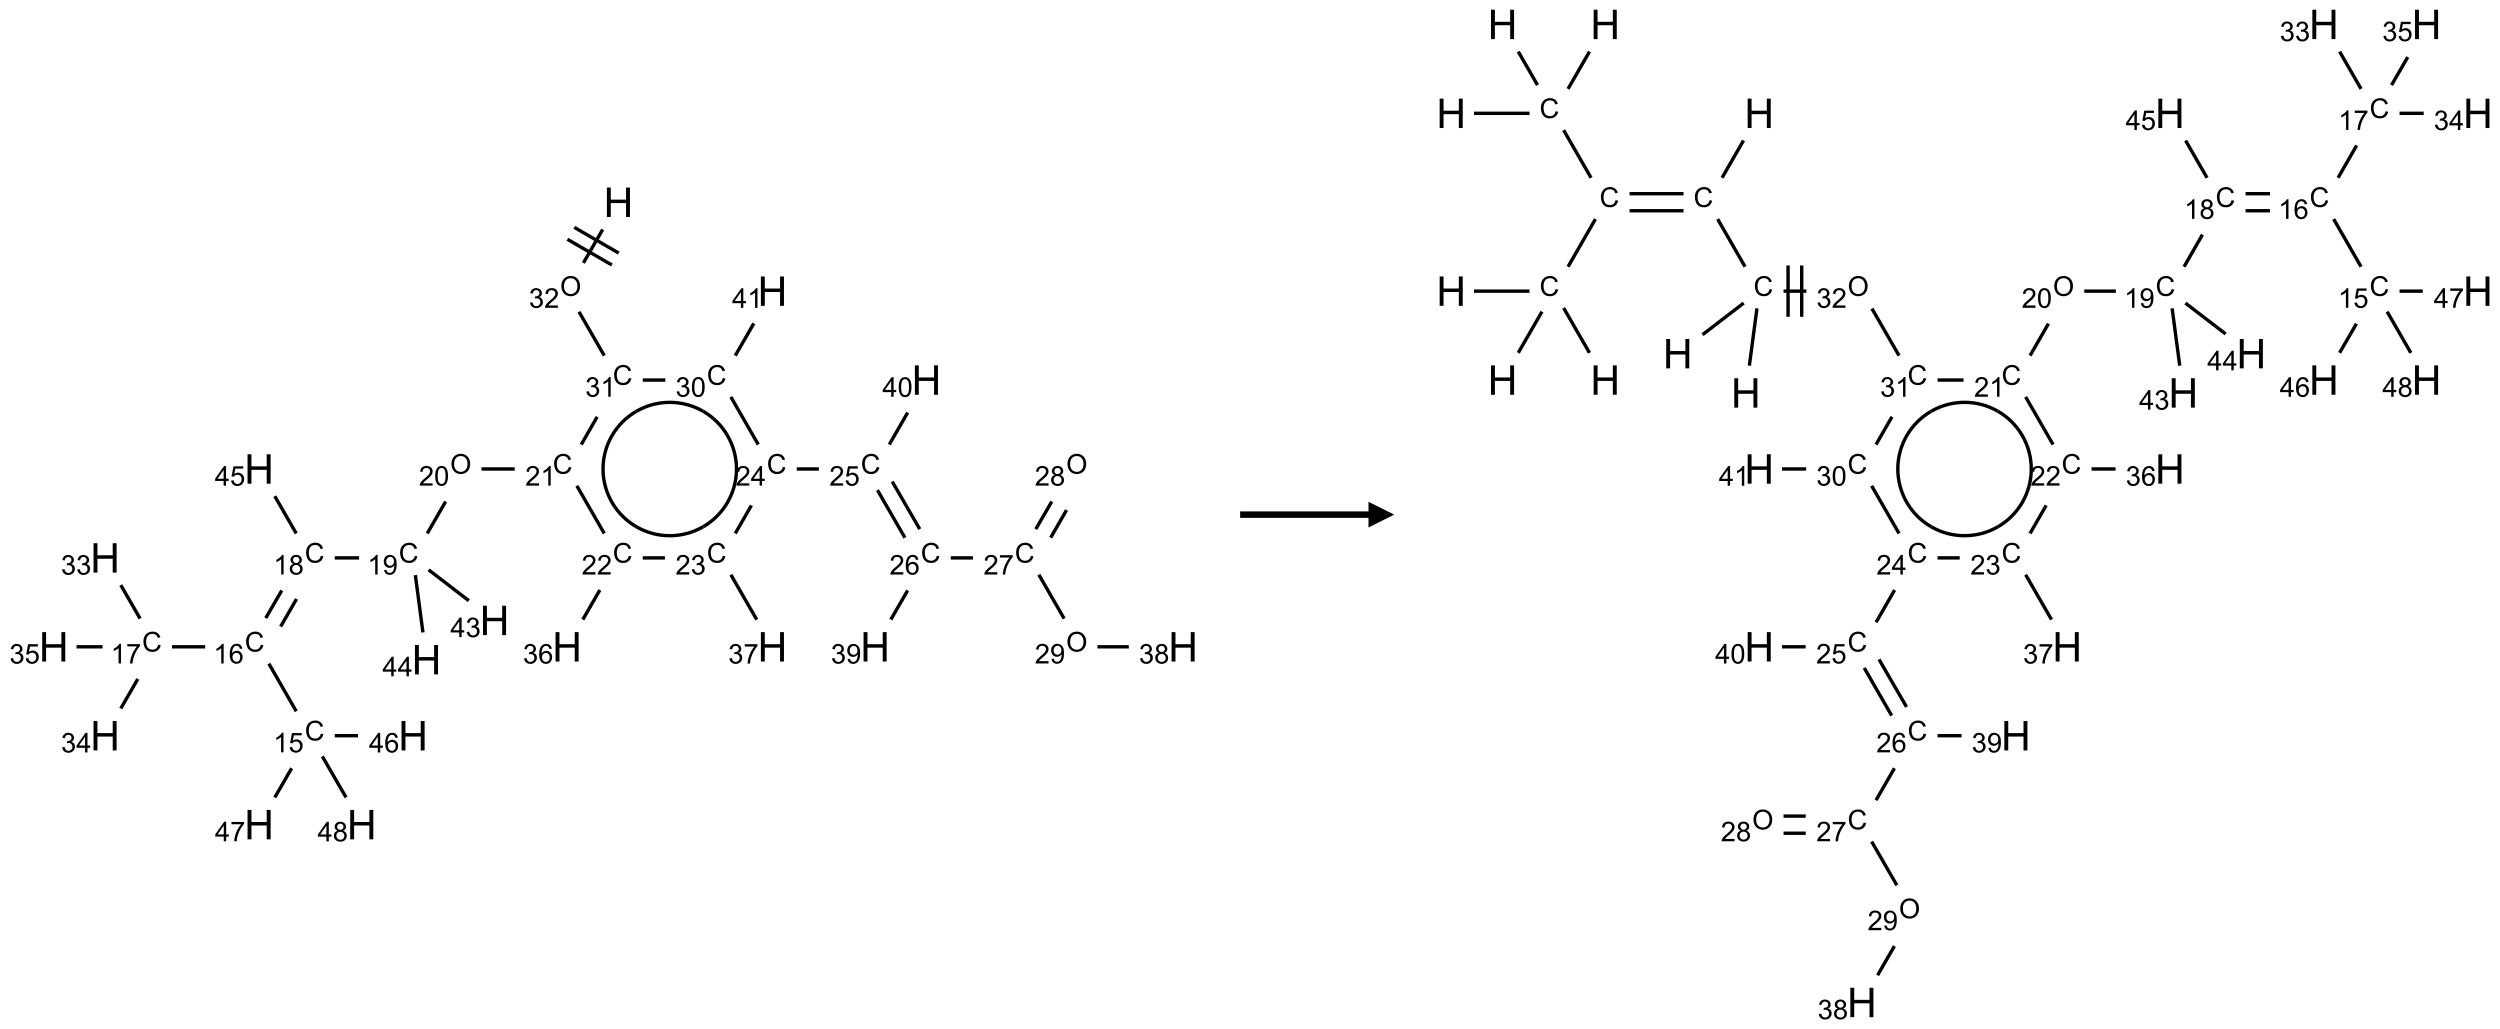<?xml version="1.0" encoding="UTF-8"?>
<svg xmlns="http://www.w3.org/2000/svg" xmlns:xlink="http://www.w3.org/1999/xlink" width="974" height="401" viewBox="0 0 974 401">
<defs>
<g>
<g id="glyph-0-0">
<path d="M 2 0 L 2 -10 L 10 -10 L 10 0 Z M 2.25 -0.25 L 9.75 -0.25 L 9.75 -9.75 L 2.25 -9.75 Z M 2.25 -0.25 "/>
</g>
<g id="glyph-0-1">
<path d="M 1.281 0 L 1.281 -11.453 L 2.797 -11.453 L 2.797 -6.75 L 8.75 -6.75 L 8.75 -11.453 L 10.266 -11.453 L 10.266 0 L 8.75 0 L 8.75 -5.398 L 2.797 -5.398 L 2.797 0 Z M 1.281 0 "/>
</g>
<g id="glyph-1-0">
<path d="M 1.332 0 L 1.332 -6.668 L 6.668 -6.668 L 6.668 0 Z M 1.5 -0.168 L 6.5 -0.168 L 6.5 -6.5 L 1.5 -6.5 Z M 1.5 -0.168 "/>
</g>
<g id="glyph-1-1">
<path d="M 0.516 -3.719 C 0.516 -4.984 0.855 -5.977 1.535 -6.695 C 2.215 -7.414 3.094 -7.77 4.172 -7.77 C 4.875 -7.77 5.512 -7.602 6.078 -7.266 C 6.645 -6.93 7.074 -6.461 7.371 -5.855 C 7.668 -5.254 7.816 -4.57 7.816 -3.809 C 7.816 -3.035 7.66 -2.34 7.348 -1.73 C 7.035 -1.117 6.594 -0.656 6.02 -0.34 C 5.449 -0.027 4.828 0.129 4.168 0.129 C 3.449 0.129 2.805 -0.043 2.238 -0.391 C 1.672 -0.738 1.246 -1.211 0.953 -1.812 C 0.66 -2.414 0.516 -3.047 0.516 -3.719 Z M 1.559 -3.703 C 1.559 -2.781 1.805 -2.059 2.301 -1.527 C 2.793 -1 3.414 -0.734 4.16 -0.734 C 4.922 -0.734 5.547 -1 6.039 -1.535 C 6.531 -2.07 6.777 -2.828 6.777 -3.812 C 6.777 -4.434 6.672 -4.977 6.461 -5.441 C 6.25 -5.902 5.945 -6.262 5.539 -6.52 C 5.133 -6.773 4.68 -6.902 4.176 -6.902 C 3.461 -6.902 2.848 -6.656 2.332 -6.164 C 1.816 -5.672 1.559 -4.852 1.559 -3.703 Z M 1.559 -3.703 "/>
</g>
<g id="glyph-1-2">
<path d="M 0.449 -2.016 L 1.387 -2.141 C 1.492 -1.609 1.676 -1.227 1.934 -0.992 C 2.191 -0.758 2.508 -0.641 2.879 -0.641 C 3.32 -0.641 3.695 -0.793 3.996 -1.098 C 4.301 -1.402 4.453 -1.781 4.453 -2.234 C 4.453 -2.664 4.312 -3.02 4.031 -3.301 C 3.75 -3.578 3.391 -3.719 2.957 -3.719 C 2.781 -3.719 2.562 -3.684 2.297 -3.613 L 2.402 -4.438 C 2.465 -4.43 2.516 -4.426 2.551 -4.426 C 2.949 -4.426 3.312 -4.531 3.629 -4.738 C 3.949 -4.949 4.109 -5.27 4.109 -5.703 C 4.109 -6.047 3.992 -6.332 3.762 -6.559 C 3.527 -6.785 3.227 -6.895 2.859 -6.895 C 2.496 -6.895 2.191 -6.781 1.949 -6.551 C 1.707 -6.324 1.547 -5.98 1.48 -5.52 L 0.543 -5.688 C 0.656 -6.316 0.918 -6.805 1.324 -7.148 C 1.73 -7.492 2.234 -7.668 2.84 -7.668 C 3.254 -7.668 3.641 -7.578 3.988 -7.398 C 4.34 -7.219 4.609 -6.977 4.793 -6.668 C 4.98 -6.359 5.074 -6.031 5.074 -5.684 C 5.074 -5.352 4.984 -5.051 4.809 -4.781 C 4.629 -4.512 4.367 -4.297 4.02 -4.137 C 4.473 -4.031 4.824 -3.816 5.074 -3.488 C 5.324 -3.16 5.449 -2.75 5.449 -2.254 C 5.449 -1.59 5.203 -1.023 4.719 -0.559 C 4.234 -0.098 3.617 0.137 2.875 0.137 C 2.203 0.137 1.648 -0.062 1.207 -0.465 C 0.762 -0.863 0.512 -1.379 0.449 -2.016 Z M 0.449 -2.016 "/>
</g>
<g id="glyph-1-3">
<path d="M 5.371 -0.902 L 5.371 0 L 0.324 0 C 0.316 -0.227 0.352 -0.441 0.434 -0.652 C 0.562 -0.996 0.766 -1.332 1.051 -1.668 C 1.332 -2 1.742 -2.387 2.277 -2.824 C 3.105 -3.504 3.668 -4.043 3.957 -4.441 C 4.25 -4.84 4.395 -5.215 4.395 -5.566 C 4.395 -5.938 4.262 -6.254 3.996 -6.508 C 3.73 -6.762 3.387 -6.891 2.957 -6.891 C 2.508 -6.891 2.145 -6.754 1.875 -6.484 C 1.605 -6.215 1.469 -5.84 1.465 -5.359 L 0.5 -5.457 C 0.566 -6.176 0.812 -6.727 1.246 -7.102 C 1.676 -7.477 2.254 -7.668 2.98 -7.668 C 3.711 -7.668 4.293 -7.465 4.719 -7.059 C 5.145 -6.652 5.359 -6.148 5.359 -5.547 C 5.359 -5.242 5.297 -4.941 5.172 -4.645 C 5.047 -4.352 4.84 -4.039 4.551 -3.715 C 4.262 -3.387 3.777 -2.938 3.105 -2.371 C 2.543 -1.898 2.18 -1.578 2.02 -1.41 C 1.859 -1.242 1.73 -1.07 1.625 -0.902 Z M 5.371 -0.902 "/>
</g>
<g id="glyph-1-4">
<path d="M 6.27 -2.676 L 7.281 -2.422 C 7.07 -1.594 6.688 -0.961 6.137 -0.523 C 5.586 -0.086 4.914 0.129 4.121 0.129 C 3.297 0.129 2.629 -0.039 2.113 -0.371 C 1.598 -0.707 1.203 -1.191 0.934 -1.828 C 0.664 -2.465 0.531 -3.145 0.531 -3.875 C 0.531 -4.672 0.684 -5.363 0.988 -5.957 C 1.293 -6.547 1.723 -6.996 2.285 -7.305 C 2.844 -7.613 3.461 -7.766 4.137 -7.766 C 4.898 -7.766 5.543 -7.57 6.062 -7.184 C 6.582 -6.793 6.945 -6.246 7.152 -5.543 L 6.156 -5.309 C 5.98 -5.863 5.723 -6.266 5.387 -6.52 C 5.051 -6.773 4.625 -6.902 4.113 -6.902 C 3.527 -6.902 3.039 -6.762 2.645 -6.48 C 2.25 -6.199 1.973 -5.82 1.812 -5.348 C 1.652 -4.871 1.574 -4.383 1.574 -3.879 C 1.574 -3.23 1.668 -2.664 1.855 -2.18 C 2.047 -1.695 2.34 -1.332 2.738 -1.094 C 3.137 -0.855 3.57 -0.734 4.035 -0.734 C 4.602 -0.734 5.082 -0.898 5.473 -1.223 C 5.867 -1.551 6.133 -2.035 6.27 -2.676 Z M 6.27 -2.676 "/>
</g>
<g id="glyph-1-5">
<path d="M 3.973 0 L 3.035 0 L 3.035 -5.973 C 2.809 -5.758 2.516 -5.543 2.148 -5.328 C 1.781 -5.113 1.453 -4.953 1.16 -4.844 L 1.16 -5.75 C 1.684 -5.996 2.145 -6.297 2.535 -6.645 C 2.93 -6.996 3.207 -7.336 3.371 -7.668 L 3.973 -7.668 Z M 3.973 0 "/>
</g>
<g id="glyph-1-6">
<path d="M 0.441 -3.766 C 0.441 -4.668 0.535 -5.395 0.723 -5.945 C 0.906 -6.496 1.184 -6.922 1.551 -7.219 C 1.918 -7.516 2.375 -7.668 2.934 -7.668 C 3.344 -7.668 3.703 -7.586 4.012 -7.418 C 4.32 -7.254 4.574 -7.016 4.777 -6.707 C 4.977 -6.395 5.137 -6.016 5.25 -5.57 C 5.363 -5.125 5.422 -4.523 5.422 -3.766 C 5.422 -2.871 5.328 -2.148 5.145 -1.598 C 4.961 -1.047 4.688 -0.621 4.32 -0.32 C 3.953 -0.02 3.492 0.129 2.934 0.129 C 2.195 0.129 1.617 -0.133 1.199 -0.66 C 0.695 -1.297 0.441 -2.332 0.441 -3.766 Z M 1.406 -3.766 C 1.406 -2.512 1.555 -1.68 1.848 -1.262 C 2.141 -0.848 2.5 -0.641 2.934 -0.641 C 3.363 -0.641 3.727 -0.848 4.02 -1.266 C 4.312 -1.684 4.457 -2.516 4.457 -3.766 C 4.457 -5.023 4.312 -5.859 4.02 -6.27 C 3.727 -6.684 3.359 -6.891 2.922 -6.891 C 2.492 -6.891 2.148 -6.707 1.891 -6.344 C 1.566 -5.879 1.406 -5.02 1.406 -3.766 Z M 1.406 -3.766 "/>
</g>
<g id="glyph-1-7">
<path d="M 0.582 -1.766 L 1.484 -1.848 C 1.562 -1.426 1.707 -1.117 1.922 -0.926 C 2.137 -0.734 2.414 -0.641 2.75 -0.641 C 3.039 -0.641 3.289 -0.707 3.508 -0.84 C 3.727 -0.973 3.902 -1.148 4.043 -1.367 C 4.18 -1.586 4.297 -1.887 4.391 -2.262 C 4.484 -2.637 4.531 -3.016 4.531 -3.406 C 4.531 -3.449 4.531 -3.512 4.527 -3.594 C 4.34 -3.297 4.082 -3.055 3.758 -2.867 C 3.434 -2.68 3.082 -2.59 2.703 -2.59 C 2.07 -2.59 1.535 -2.816 1.098 -3.277 C 0.66 -3.734 0.441 -4.34 0.441 -5.09 C 0.441 -5.863 0.672 -6.484 1.129 -6.957 C 1.586 -7.43 2.156 -7.668 2.844 -7.668 C 3.34 -7.668 3.793 -7.531 4.207 -7.266 C 4.617 -7 4.93 -6.617 5.145 -6.121 C 5.355 -5.629 5.465 -4.91 5.465 -3.973 C 5.465 -2.996 5.359 -2.223 5.145 -1.645 C 4.934 -1.066 4.617 -0.625 4.199 -0.324 C 3.781 -0.02 3.293 0.129 2.73 0.129 C 2.133 0.129 1.645 -0.035 1.266 -0.367 C 0.887 -0.699 0.66 -1.164 0.582 -1.766 Z M 4.422 -5.137 C 4.422 -5.676 4.277 -6.102 3.992 -6.418 C 3.707 -6.734 3.359 -6.891 2.957 -6.891 C 2.543 -6.891 2.18 -6.719 1.871 -6.379 C 1.562 -6.039 1.406 -5.598 1.406 -5.059 C 1.406 -4.57 1.555 -4.176 1.848 -3.871 C 2.141 -3.566 2.5 -3.418 2.934 -3.418 C 3.367 -3.418 3.723 -3.57 4.004 -3.871 C 4.281 -4.176 4.422 -4.598 4.422 -5.137 Z M 4.422 -5.137 "/>
</g>
<g id="glyph-1-8">
<path d="M 1.887 -4.141 C 1.496 -4.281 1.207 -4.484 1.02 -4.75 C 0.832 -5.016 0.738 -5.328 0.738 -5.699 C 0.738 -6.254 0.938 -6.719 1.34 -7.098 C 1.738 -7.477 2.27 -7.668 2.934 -7.668 C 3.598 -7.668 4.137 -7.473 4.543 -7.086 C 4.949 -6.699 5.152 -6.227 5.152 -5.672 C 5.152 -5.316 5.059 -5.008 4.871 -4.746 C 4.688 -4.484 4.406 -4.281 4.027 -4.141 C 4.496 -3.988 4.852 -3.742 5.098 -3.402 C 5.34 -3.062 5.465 -2.656 5.465 -2.184 C 5.465 -1.531 5.234 -0.98 4.77 -0.535 C 4.309 -0.09 3.703 0.129 2.949 0.129 C 2.195 0.129 1.586 -0.094 1.125 -0.539 C 0.664 -0.984 0.434 -1.543 0.434 -2.207 C 0.434 -2.703 0.559 -3.121 0.809 -3.457 C 1.062 -3.793 1.422 -4.02 1.887 -4.141 Z M 1.699 -5.73 C 1.699 -5.367 1.812 -5.074 2.047 -4.844 C 2.281 -4.613 2.582 -4.5 2.953 -4.5 C 3.312 -4.5 3.609 -4.613 3.84 -4.84 C 4.07 -5.066 4.188 -5.348 4.188 -5.676 C 4.188 -6.02 4.07 -6.309 3.832 -6.543 C 3.594 -6.777 3.297 -6.895 2.941 -6.895 C 2.586 -6.895 2.289 -6.781 2.051 -6.551 C 1.816 -6.324 1.699 -6.047 1.699 -5.73 Z M 1.395 -2.203 C 1.395 -1.938 1.461 -1.676 1.586 -1.426 C 1.711 -1.176 1.902 -0.984 2.152 -0.848 C 2.402 -0.711 2.672 -0.641 2.957 -0.641 C 3.406 -0.641 3.777 -0.785 4.066 -1.074 C 4.359 -1.363 4.504 -1.727 4.504 -2.172 C 4.504 -2.625 4.355 -2.996 4.055 -3.293 C 3.754 -3.586 3.379 -3.734 2.926 -3.734 C 2.484 -3.734 2.121 -3.59 1.832 -3.297 C 1.543 -3.004 1.395 -2.641 1.395 -2.203 Z M 1.395 -2.203 "/>
</g>
<g id="glyph-1-9">
<path d="M 5.309 -5.766 L 4.375 -5.691 C 4.293 -6.059 4.172 -6.328 4.02 -6.496 C 3.766 -6.762 3.453 -6.895 3.082 -6.895 C 2.785 -6.895 2.523 -6.812 2.297 -6.645 C 2 -6.43 1.77 -6.117 1.598 -5.703 C 1.43 -5.289 1.34 -4.703 1.332 -3.938 C 1.559 -4.281 1.836 -4.535 2.16 -4.703 C 2.488 -4.871 2.828 -4.953 3.188 -4.953 C 3.812 -4.953 4.344 -4.723 4.785 -4.262 C 5.223 -3.801 5.441 -3.207 5.441 -2.48 C 5.441 -2 5.34 -1.555 5.133 -1.145 C 4.926 -0.73 4.641 -0.418 4.281 -0.199 C 3.922 0.02 3.512 0.129 3.051 0.129 C 2.27 0.129 1.633 -0.156 1.141 -0.73 C 0.648 -1.305 0.402 -2.254 0.402 -3.574 C 0.402 -5.051 0.672 -6.121 1.219 -6.793 C 1.695 -7.375 2.336 -7.668 3.141 -7.668 C 3.742 -7.668 4.234 -7.5 4.617 -7.16 C 5 -6.824 5.23 -6.359 5.309 -5.766 Z M 1.48 -2.473 C 1.48 -2.152 1.547 -1.844 1.684 -1.547 C 1.82 -1.25 2.016 -1.027 2.262 -0.871 C 2.508 -0.719 2.766 -0.641 3.035 -0.641 C 3.434 -0.641 3.773 -0.801 4.059 -1.121 C 4.344 -1.441 4.484 -1.875 4.484 -2.422 C 4.484 -2.949 4.344 -3.367 4.062 -3.668 C 3.781 -3.973 3.426 -4.125 3 -4.125 C 2.578 -4.125 2.219 -3.973 1.922 -3.668 C 1.625 -3.363 1.48 -2.969 1.48 -2.473 Z M 1.48 -2.473 "/>
</g>
<g id="glyph-1-10">
<path d="M 0.441 -2 L 1.426 -2.082 C 1.5 -1.605 1.668 -1.242 1.934 -1.004 C 2.199 -0.762 2.52 -0.641 2.895 -0.641 C 3.348 -0.641 3.73 -0.812 4.043 -1.152 C 4.355 -1.492 4.512 -1.941 4.512 -2.504 C 4.512 -3.039 4.359 -3.461 4.059 -3.77 C 3.758 -4.078 3.367 -4.234 2.879 -4.234 C 2.578 -4.234 2.305 -4.164 2.062 -4.027 C 1.82 -3.891 1.629 -3.715 1.488 -3.496 L 0.609 -3.609 L 1.348 -7.531 L 5.145 -7.531 L 5.145 -6.637 L 2.098 -6.637 L 1.688 -4.582 C 2.145 -4.902 2.625 -5.062 3.129 -5.062 C 3.797 -5.062 4.359 -4.832 4.816 -4.371 C 5.277 -3.91 5.504 -3.312 5.504 -2.59 C 5.504 -1.898 5.305 -1.301 4.902 -0.797 C 4.41 -0.18 3.742 0.129 2.895 0.129 C 2.199 0.129 1.633 -0.062 1.195 -0.453 C 0.758 -0.844 0.504 -1.359 0.441 -2 Z M 0.441 -2 "/>
</g>
<g id="glyph-1-11">
<path d="M 3.449 0 L 3.449 -1.828 L 0.137 -1.828 L 0.137 -2.688 L 3.621 -7.637 L 4.387 -7.637 L 4.387 -2.688 L 5.418 -2.688 L 5.418 -1.828 L 4.387 -1.828 L 4.387 0 Z M 3.449 -2.688 L 3.449 -6.129 L 1.059 -2.688 Z M 3.449 -2.688 "/>
</g>
<g id="glyph-1-12">
<path d="M 0.504 -6.637 L 0.504 -7.535 L 5.449 -7.535 L 5.449 -6.809 C 4.961 -6.289 4.48 -5.602 4.004 -4.746 C 3.527 -3.887 3.156 -3.004 2.895 -2.098 C 2.707 -1.461 2.59 -0.762 2.535 0 L 1.574 0 C 1.582 -0.602 1.703 -1.328 1.926 -2.176 C 2.152 -3.027 2.477 -3.848 2.898 -4.637 C 3.32 -5.426 3.77 -6.094 4.246 -6.637 Z M 0.504 -6.637 "/>
</g>
</g>
</defs>
<path fill="none" stroke-width="0.033" stroke-linecap="butt" stroke-linejoin="miter" stroke="rgb(0%, 0%, 0%)" stroke-opacity="1" stroke-miterlimit="10" d="M 5.347 0.265 L 5.159 0.591 " transform="matrix(40, 0, 0, 40, 20.938, 78.795)"/>
<path fill="none" stroke-width="0.033" stroke-linecap="butt" stroke-linejoin="miter" stroke="rgb(0%, 0%, 0%)" stroke-opacity="1" stroke-miterlimit="10" d="M 5.003 0.361 L 5.436 0.611 " transform="matrix(40, 0, 0, 40, 20.938, 78.795)"/>
<path fill="none" stroke-width="0.033" stroke-linecap="butt" stroke-linejoin="miter" stroke="rgb(0%, 0%, 0%)" stroke-opacity="1" stroke-miterlimit="10" d="M 5.07 0.245 L 5.503 0.495 " transform="matrix(40, 0, 0, 40, 20.938, 78.795)"/>
<path fill="none" stroke-width="0.033" stroke-linecap="butt" stroke-linejoin="miter" stroke="rgb(0%, 0%, 0%)" stroke-opacity="1" stroke-miterlimit="10" d="M 5.116 1.067 L 5.362 1.494 " transform="matrix(40, 0, 0, 40, 20.938, 78.795)"/>
<path fill="none" stroke-width="0.033" stroke-linecap="butt" stroke-linejoin="miter" stroke="rgb(0%, 0%, 0%)" stroke-opacity="1" stroke-miterlimit="10" d="M 5.293 2.09 L 5.138 2.36 " transform="matrix(40, 0, 0, 40, 20.938, 78.795)"/>
<path fill="none" stroke-width="0.033" stroke-linecap="butt" stroke-linejoin="miter" stroke="rgb(0%, 0%, 0%)" stroke-opacity="1" stroke-miterlimit="10" d="M 4.49 2.598 L 4.166 2.598 " transform="matrix(40, 0, 0, 40, 20.938, 78.795)"/>
<path fill="none" stroke-width="0.033" stroke-linecap="butt" stroke-linejoin="miter" stroke="rgb(0%, 0%, 0%)" stroke-opacity="1" stroke-miterlimit="10" d="M 3.817 2.915 L 3.638 3.226 " transform="matrix(40, 0, 0, 40, 20.938, 78.795)"/>
<path fill="none" stroke-width="0.033" stroke-linecap="butt" stroke-linejoin="miter" stroke="rgb(0%, 0%, 0%)" stroke-opacity="1" stroke-miterlimit="10" d="M 2.974 3.464 L 2.737 3.464 " transform="matrix(40, 0, 0, 40, 20.938, 78.795)"/>
<path fill="none" stroke-width="0.033" stroke-linecap="butt" stroke-linejoin="miter" stroke="rgb(0%, 0%, 0%)" stroke-opacity="1" stroke-miterlimit="10" d="M 2.221 3.781 L 2.065 4.05 " transform="matrix(40, 0, 0, 40, 20.938, 78.795)"/>
<path fill="none" stroke-width="0.033" stroke-linecap="butt" stroke-linejoin="miter" stroke="rgb(0%, 0%, 0%)" stroke-opacity="1" stroke-miterlimit="10" d="M 2.365 3.864 L 2.21 4.133 " transform="matrix(40, 0, 0, 40, 20.938, 78.795)"/>
<path fill="none" stroke-width="0.033" stroke-linecap="butt" stroke-linejoin="miter" stroke="rgb(0%, 0%, 0%)" stroke-opacity="1" stroke-miterlimit="10" d="M 2.095 4.494 L 2.362 4.958 " transform="matrix(40, 0, 0, 40, 20.938, 78.795)"/>
<path fill="none" stroke-width="0.033" stroke-linecap="butt" stroke-linejoin="miter" stroke="rgb(0%, 0%, 0%)" stroke-opacity="1" stroke-miterlimit="10" d="M 2.737 5.196 L 2.963 5.196 " transform="matrix(40, 0, 0, 40, 20.938, 78.795)"/>
<path fill="none" stroke-width="0.033" stroke-linecap="butt" stroke-linejoin="miter" stroke="rgb(0%, 0%, 0%)" stroke-opacity="1" stroke-miterlimit="10" d="M 2.317 5.513 L 2.153 5.797 " transform="matrix(40, 0, 0, 40, 20.938, 78.795)"/>
<path fill="none" stroke-width="0.033" stroke-linecap="butt" stroke-linejoin="miter" stroke="rgb(0%, 0%, 0%)" stroke-opacity="1" stroke-miterlimit="10" d="M 2.616 5.397 L 2.847 5.797 " transform="matrix(40, 0, 0, 40, 20.938, 78.795)"/>
<path fill="none" stroke-width="0.033" stroke-linecap="butt" stroke-linejoin="miter" stroke="rgb(0%, 0%, 0%)" stroke-opacity="1" stroke-miterlimit="10" d="M 1.475 4.33 L 1.152 4.33 " transform="matrix(40, 0, 0, 40, 20.938, 78.795)"/>
<path fill="none" stroke-width="0.033" stroke-linecap="butt" stroke-linejoin="miter" stroke="rgb(0%, 0%, 0%)" stroke-opacity="1" stroke-miterlimit="10" d="M 0.841 4.055 L 0.653 3.729 " transform="matrix(40, 0, 0, 40, 20.938, 78.795)"/>
<path fill="none" stroke-width="0.033" stroke-linecap="butt" stroke-linejoin="miter" stroke="rgb(0%, 0%, 0%)" stroke-opacity="1" stroke-miterlimit="10" d="M 0.819 4.643 L 0.653 4.931 " transform="matrix(40, 0, 0, 40, 20.938, 78.795)"/>
<path fill="none" stroke-width="0.033" stroke-linecap="butt" stroke-linejoin="miter" stroke="rgb(0%, 0%, 0%)" stroke-opacity="1" stroke-miterlimit="10" d="M 0.475 4.33 L 0.222 4.33 " transform="matrix(40, 0, 0, 40, 20.938, 78.795)"/>
<path fill="none" stroke-width="0.033" stroke-linecap="butt" stroke-linejoin="miter" stroke="rgb(0%, 0%, 0%)" stroke-opacity="1" stroke-miterlimit="10" d="M 2.362 3.226 L 2.153 2.863 " transform="matrix(40, 0, 0, 40, 20.938, 78.795)"/>
<path fill="none" stroke-width="0.033" stroke-linecap="butt" stroke-linejoin="miter" stroke="rgb(0%, 0%, 0%)" stroke-opacity="1" stroke-miterlimit="10" d="M 3.651 3.58 L 4.043 3.881 " transform="matrix(40, 0, 0, 40, 20.938, 78.795)"/>
<path fill="none" stroke-width="0.033" stroke-linecap="butt" stroke-linejoin="miter" stroke="rgb(0%, 0%, 0%)" stroke-opacity="1" stroke-miterlimit="10" d="M 3.522 3.632 L 3.596 4.19 " transform="matrix(40, 0, 0, 40, 20.938, 78.795)"/>
<path fill="none" stroke-width="0.033" stroke-linecap="butt" stroke-linejoin="miter" stroke="rgb(0%, 0%, 0%)" stroke-opacity="1" stroke-miterlimit="10" d="M 5.095 2.762 L 5.362 3.226 " transform="matrix(40, 0, 0, 40, 20.938, 78.795)"/>
<path fill="none" stroke-width="0.033" stroke-linecap="butt" stroke-linejoin="miter" stroke="rgb(0%, 0%, 0%)" stroke-opacity="1" stroke-miterlimit="10" d="M 5.319 3.777 L 5.153 4.065 " transform="matrix(40, 0, 0, 40, 20.938, 78.795)"/>
<path fill="none" stroke-width="0.033" stroke-linecap="butt" stroke-linejoin="miter" stroke="rgb(0%, 0%, 0%)" stroke-opacity="1" stroke-miterlimit="10" d="M 5.737 3.464 L 5.953 3.464 " transform="matrix(40, 0, 0, 40, 20.938, 78.795)"/>
<path fill="none" stroke-width="0.033" stroke-linecap="butt" stroke-linejoin="miter" stroke="rgb(0%, 0%, 0%)" stroke-opacity="1" stroke-miterlimit="10" d="M 6.595 3.628 L 6.847 4.065 " transform="matrix(40, 0, 0, 40, 20.938, 78.795)"/>
<path fill="none" stroke-width="0.033" stroke-linecap="butt" stroke-linejoin="miter" stroke="rgb(0%, 0%, 0%)" stroke-opacity="1" stroke-miterlimit="10" d="M 6.638 3.226 L 6.795 2.953 " transform="matrix(40, 0, 0, 40, 20.938, 78.795)"/>
<path fill="none" stroke-width="0.033" stroke-linecap="butt" stroke-linejoin="miter" stroke="rgb(0%, 0%, 0%)" stroke-opacity="1" stroke-miterlimit="10" d="M 7.237 2.598 L 7.452 2.598 " transform="matrix(40, 0, 0, 40, 20.938, 78.795)"/>
<path fill="none" stroke-width="0.033" stroke-linecap="butt" stroke-linejoin="miter" stroke="rgb(0%, 0%, 0%)" stroke-opacity="1" stroke-miterlimit="10" d="M 8.023 2.804 L 8.29 3.267 " transform="matrix(40, 0, 0, 40, 20.938, 78.795)"/>
<path fill="none" stroke-width="0.033" stroke-linecap="butt" stroke-linejoin="miter" stroke="rgb(0%, 0%, 0%)" stroke-opacity="1" stroke-miterlimit="10" d="M 8.167 2.721 L 8.435 3.184 " transform="matrix(40, 0, 0, 40, 20.938, 78.795)"/>
<path fill="none" stroke-width="0.033" stroke-linecap="butt" stroke-linejoin="miter" stroke="rgb(0%, 0%, 0%)" stroke-opacity="1" stroke-miterlimit="10" d="M 8.737 3.464 L 8.953 3.464 " transform="matrix(40, 0, 0, 40, 20.938, 78.795)"/>
<path fill="none" stroke-width="0.033" stroke-linecap="butt" stroke-linejoin="miter" stroke="rgb(0%, 0%, 0%)" stroke-opacity="1" stroke-miterlimit="10" d="M 9.71 3.267 L 9.865 2.998 " transform="matrix(40, 0, 0, 40, 20.938, 78.795)"/>
<path fill="none" stroke-width="0.033" stroke-linecap="butt" stroke-linejoin="miter" stroke="rgb(0%, 0%, 0%)" stroke-opacity="1" stroke-miterlimit="10" d="M 9.565 3.184 L 9.721 2.915 " transform="matrix(40, 0, 0, 40, 20.938, 78.795)"/>
<path fill="none" stroke-width="0.033" stroke-linecap="butt" stroke-linejoin="miter" stroke="rgb(0%, 0%, 0%)" stroke-opacity="1" stroke-miterlimit="10" d="M 9.595 3.628 L 9.841 4.055 " transform="matrix(40, 0, 0, 40, 20.938, 78.795)"/>
<path fill="none" stroke-width="0.033" stroke-linecap="butt" stroke-linejoin="miter" stroke="rgb(0%, 0%, 0%)" stroke-opacity="1" stroke-miterlimit="10" d="M 10.166 4.33 L 10.471 4.33 " transform="matrix(40, 0, 0, 40, 20.938, 78.795)"/>
<path fill="none" stroke-width="0.033" stroke-linecap="butt" stroke-linejoin="miter" stroke="rgb(0%, 0%, 0%)" stroke-opacity="1" stroke-miterlimit="10" d="M 8.317 3.781 L 8.153 4.065 " transform="matrix(40, 0, 0, 40, 20.938, 78.795)"/>
<path fill="none" stroke-width="0.033" stroke-linecap="butt" stroke-linejoin="miter" stroke="rgb(0%, 0%, 0%)" stroke-opacity="1" stroke-miterlimit="10" d="M 8.138 2.36 L 8.317 2.049 " transform="matrix(40, 0, 0, 40, 20.938, 78.795)"/>
<path fill="none" stroke-width="0.033" stroke-linecap="butt" stroke-linejoin="miter" stroke="rgb(0%, 0%, 0%)" stroke-opacity="1" stroke-miterlimit="10" d="M 6.862 2.36 L 6.595 1.896 " transform="matrix(40, 0, 0, 40, 20.938, 78.795)"/>
<path fill="none" stroke-width="0.033" stroke-linecap="butt" stroke-linejoin="miter" stroke="rgb(0%, 0%, 0%)" stroke-opacity="1" stroke-miterlimit="10" d="M 5.957 1.732 L 5.737 1.732 " transform="matrix(40, 0, 0, 40, 20.938, 78.795)"/>
<path fill="none" stroke-width="0.033" stroke-linecap="butt" stroke-linejoin="miter" stroke="rgb(0%, 0%, 0%)" stroke-opacity="1" stroke-miterlimit="10" d="M 6.638 1.494 L 6.819 1.18 " transform="matrix(40, 0, 0, 40, 20.938, 78.795)"/>
<path fill="none" stroke-width="0.033" stroke-linecap="butt" stroke-linejoin="miter" stroke="rgb(0%, 0%, 0%)" stroke-opacity="1" stroke-miterlimit="10" d="M 5.35 2.598 C 5.35 2.366 5.474 2.152 5.675 2.036 " transform="matrix(40, 0, 0, 40, 20.938, 78.795)"/>
<path fill="none" stroke-width="0.033" stroke-linecap="butt" stroke-linejoin="miter" stroke="rgb(0%, 0%, 0%)" stroke-opacity="1" stroke-miterlimit="10" d="M 5.675 3.161 C 5.474 3.045 5.35 2.83 5.35 2.598 " transform="matrix(40, 0, 0, 40, 20.938, 78.795)"/>
<path fill="none" stroke-width="0.033" stroke-linecap="butt" stroke-linejoin="miter" stroke="rgb(0%, 0%, 0%)" stroke-opacity="1" stroke-miterlimit="10" d="M 6.325 3.161 C 6.124 3.277 5.876 3.277 5.675 3.161 " transform="matrix(40, 0, 0, 40, 20.938, 78.795)"/>
<path fill="none" stroke-width="0.033" stroke-linecap="butt" stroke-linejoin="miter" stroke="rgb(0%, 0%, 0%)" stroke-opacity="1" stroke-miterlimit="10" d="M 6.65 2.598 C 6.65 2.83 6.526 3.045 6.325 3.161 " transform="matrix(40, 0, 0, 40, 20.938, 78.795)"/>
<path fill="none" stroke-width="0.033" stroke-linecap="butt" stroke-linejoin="miter" stroke="rgb(0%, 0%, 0%)" stroke-opacity="1" stroke-miterlimit="10" d="M 6.325 2.036 C 6.526 2.152 6.65 2.366 6.65 2.598 " transform="matrix(40, 0, 0, 40, 20.938, 78.795)"/>
<path fill="none" stroke-width="0.033" stroke-linecap="butt" stroke-linejoin="miter" stroke="rgb(0%, 0%, 0%)" stroke-opacity="1" stroke-miterlimit="10" d="M 5.675 2.036 C 5.876 1.92 6.124 1.92 6.325 2.036 " transform="matrix(40, 0, 0, 40, 20.938, 78.795)"/>
<g fill="rgb(0%, 0%, 0%)" fill-opacity="1">
<use xlink:href="#glyph-0-1" x="235.164" y="84.523"/>
</g>
<g fill="rgb(0%, 0%, 0%)" fill-opacity="1">
<use xlink:href="#glyph-1-1" x="218.184" y="115.285"/>
</g>
<g fill="rgb(0%, 0%, 0%)" fill-opacity="1">
<use xlink:href="#glyph-1-2" x="206.062" y="119.918"/>
<use xlink:href="#glyph-1-3" x="211.995" y="119.918"/>
</g>
<g fill="rgb(0%, 0%, 0%)" fill-opacity="1">
<use xlink:href="#glyph-1-4" x="238.719" y="149.922"/>
</g>
<g fill="rgb(0%, 0%, 0%)" fill-opacity="1">
<use xlink:href="#glyph-1-2" x="228.012" y="154.559"/>
<use xlink:href="#glyph-1-5" x="233.944" y="154.559"/>
</g>
<g fill="rgb(0%, 0%, 0%)" fill-opacity="1">
<use xlink:href="#glyph-1-4" x="215.344" y="184.562"/>
</g>
<g fill="rgb(0%, 0%, 0%)" fill-opacity="1">
<use xlink:href="#glyph-1-3" x="204.637" y="189.199"/>
<use xlink:href="#glyph-1-5" x="210.569" y="189.199"/>
</g>
<g fill="rgb(0%, 0%, 0%)" fill-opacity="1">
<use xlink:href="#glyph-1-1" x="175.359" y="184.566"/>
</g>
<g fill="rgb(0%, 0%, 0%)" fill-opacity="1">
<use xlink:href="#glyph-1-3" x="163.188" y="189.199"/>
<use xlink:href="#glyph-1-6" x="169.12" y="189.199"/>
</g>
<g fill="rgb(0%, 0%, 0%)" fill-opacity="1">
<use xlink:href="#glyph-1-4" x="155.344" y="219.203"/>
</g>
<g fill="rgb(0%, 0%, 0%)" fill-opacity="1">
<use xlink:href="#glyph-1-5" x="143.145" y="223.84"/>
<use xlink:href="#glyph-1-7" x="149.077" y="223.84"/>
</g>
<g fill="rgb(0%, 0%, 0%)" fill-opacity="1">
<use xlink:href="#glyph-1-4" x="118.719" y="219.203"/>
</g>
<g fill="rgb(0%, 0%, 0%)" fill-opacity="1">
<use xlink:href="#glyph-1-5" x="106.52" y="223.84"/>
<use xlink:href="#glyph-1-8" x="112.452" y="223.84"/>
</g>
<g fill="rgb(0%, 0%, 0%)" fill-opacity="1">
<use xlink:href="#glyph-1-4" x="95.344" y="253.844"/>
</g>
<g fill="rgb(0%, 0%, 0%)" fill-opacity="1">
<use xlink:href="#glyph-1-5" x="83.164" y="258.48"/>
<use xlink:href="#glyph-1-9" x="89.096" y="258.48"/>
</g>
<g fill="rgb(0%, 0%, 0%)" fill-opacity="1">
<use xlink:href="#glyph-1-4" x="118.719" y="288.484"/>
</g>
<g fill="rgb(0%, 0%, 0%)" fill-opacity="1">
<use xlink:href="#glyph-1-5" x="106.477" y="293.121"/>
<use xlink:href="#glyph-1-10" x="112.409" y="293.121"/>
</g>
<g fill="rgb(0%, 0%, 0%)" fill-opacity="1">
<use xlink:href="#glyph-0-1" x="155.164" y="292.367"/>
</g>
<g fill="rgb(0%, 0%, 0%)" fill-opacity="1">
<use xlink:href="#glyph-1-11" x="143.738" y="293.16"/>
<use xlink:href="#glyph-1-9" x="149.671" y="293.16"/>
</g>
<g fill="rgb(0%, 0%, 0%)" fill-opacity="1">
<use xlink:href="#glyph-0-1" x="95.164" y="327.008"/>
</g>
<g fill="rgb(0%, 0%, 0%)" fill-opacity="1">
<use xlink:href="#glyph-1-11" x="83.73" y="327.77"/>
<use xlink:href="#glyph-1-12" x="89.663" y="327.77"/>
</g>
<g fill="rgb(0%, 0%, 0%)" fill-opacity="1">
<use xlink:href="#glyph-0-1" x="135.164" y="327.008"/>
</g>
<g fill="rgb(0%, 0%, 0%)" fill-opacity="1">
<use xlink:href="#glyph-1-11" x="123.715" y="327.801"/>
<use xlink:href="#glyph-1-8" x="129.647" y="327.801"/>
</g>
<g fill="rgb(0%, 0%, 0%)" fill-opacity="1">
<use xlink:href="#glyph-1-4" x="55.344" y="253.844"/>
</g>
<g fill="rgb(0%, 0%, 0%)" fill-opacity="1">
<use xlink:href="#glyph-1-5" x="43.16" y="258.48"/>
<use xlink:href="#glyph-1-12" x="49.092" y="258.48"/>
</g>
<g fill="rgb(0%, 0%, 0%)" fill-opacity="1">
<use xlink:href="#glyph-0-1" x="35.164" y="223.086"/>
</g>
<g fill="rgb(0%, 0%, 0%)" fill-opacity="1">
<use xlink:href="#glyph-1-2" x="23.73" y="223.879"/>
<use xlink:href="#glyph-1-2" x="29.663" y="223.879"/>
</g>
<g fill="rgb(0%, 0%, 0%)" fill-opacity="1">
<use xlink:href="#glyph-0-1" x="35.164" y="292.367"/>
</g>
<g fill="rgb(0%, 0%, 0%)" fill-opacity="1">
<use xlink:href="#glyph-1-2" x="23.762" y="293.16"/>
<use xlink:href="#glyph-1-11" x="29.694" y="293.16"/>
</g>
<g fill="rgb(0%, 0%, 0%)" fill-opacity="1">
<use xlink:href="#glyph-0-1" x="15.164" y="257.727"/>
</g>
<g fill="rgb(0%, 0%, 0%)" fill-opacity="1">
<use xlink:href="#glyph-1-2" x="3.676" y="258.52"/>
<use xlink:href="#glyph-1-10" x="9.608" y="258.52"/>
</g>
<g fill="rgb(0%, 0%, 0%)" fill-opacity="1">
<use xlink:href="#glyph-0-1" x="95.164" y="188.445"/>
</g>
<g fill="rgb(0%, 0%, 0%)" fill-opacity="1">
<use xlink:href="#glyph-1-11" x="83.676" y="189.207"/>
<use xlink:href="#glyph-1-10" x="89.608" y="189.207"/>
</g>
<g fill="rgb(0%, 0%, 0%)" fill-opacity="1">
<use xlink:href="#glyph-0-1" x="186.898" y="247.438"/>
</g>
<g fill="rgb(0%, 0%, 0%)" fill-opacity="1">
<use xlink:href="#glyph-1-11" x="175.465" y="248.23"/>
<use xlink:href="#glyph-1-2" x="181.397" y="248.23"/>
</g>
<g fill="rgb(0%, 0%, 0%)" fill-opacity="1">
<use xlink:href="#glyph-0-1" x="160.387" y="262.746"/>
</g>
<g fill="rgb(0%, 0%, 0%)" fill-opacity="1">
<use xlink:href="#glyph-1-11" x="148.984" y="263.504"/>
<use xlink:href="#glyph-1-11" x="154.917" y="263.504"/>
</g>
<g fill="rgb(0%, 0%, 0%)" fill-opacity="1">
<use xlink:href="#glyph-1-4" x="238.719" y="219.203"/>
</g>
<g fill="rgb(0%, 0%, 0%)" fill-opacity="1">
<use xlink:href="#glyph-1-3" x="226.617" y="223.84"/>
<use xlink:href="#glyph-1-3" x="232.549" y="223.84"/>
</g>
<g fill="rgb(0%, 0%, 0%)" fill-opacity="1">
<use xlink:href="#glyph-0-1" x="215.164" y="257.727"/>
</g>
<g fill="rgb(0%, 0%, 0%)" fill-opacity="1">
<use xlink:href="#glyph-1-2" x="203.738" y="258.52"/>
<use xlink:href="#glyph-1-9" x="209.671" y="258.52"/>
</g>
<g fill="rgb(0%, 0%, 0%)" fill-opacity="1">
<use xlink:href="#glyph-1-4" x="275.344" y="219.203"/>
</g>
<g fill="rgb(0%, 0%, 0%)" fill-opacity="1">
<use xlink:href="#glyph-1-3" x="263.164" y="223.84"/>
<use xlink:href="#glyph-1-2" x="269.096" y="223.84"/>
</g>
<g fill="rgb(0%, 0%, 0%)" fill-opacity="1">
<use xlink:href="#glyph-0-1" x="295.164" y="257.727"/>
</g>
<g fill="rgb(0%, 0%, 0%)" fill-opacity="1">
<use xlink:href="#glyph-1-2" x="283.73" y="258.52"/>
<use xlink:href="#glyph-1-12" x="289.663" y="258.52"/>
</g>
<g fill="rgb(0%, 0%, 0%)" fill-opacity="1">
<use xlink:href="#glyph-1-4" x="298.719" y="184.562"/>
</g>
<g fill="rgb(0%, 0%, 0%)" fill-opacity="1">
<use xlink:href="#glyph-1-3" x="286.57" y="189.199"/>
<use xlink:href="#glyph-1-11" x="292.503" y="189.199"/>
</g>
<g fill="rgb(0%, 0%, 0%)" fill-opacity="1">
<use xlink:href="#glyph-1-4" x="335.344" y="184.562"/>
</g>
<g fill="rgb(0%, 0%, 0%)" fill-opacity="1">
<use xlink:href="#glyph-1-3" x="323.105" y="189.199"/>
<use xlink:href="#glyph-1-10" x="329.038" y="189.199"/>
</g>
<g fill="rgb(0%, 0%, 0%)" fill-opacity="1">
<use xlink:href="#glyph-1-4" x="358.719" y="219.203"/>
</g>
<g fill="rgb(0%, 0%, 0%)" fill-opacity="1">
<use xlink:href="#glyph-1-3" x="346.543" y="223.84"/>
<use xlink:href="#glyph-1-9" x="352.475" y="223.84"/>
</g>
<g fill="rgb(0%, 0%, 0%)" fill-opacity="1">
<use xlink:href="#glyph-1-4" x="395.344" y="219.203"/>
</g>
<g fill="rgb(0%, 0%, 0%)" fill-opacity="1">
<use xlink:href="#glyph-1-3" x="383.164" y="223.84"/>
<use xlink:href="#glyph-1-12" x="389.096" y="223.84"/>
</g>
<g fill="rgb(0%, 0%, 0%)" fill-opacity="1">
<use xlink:href="#glyph-1-1" x="415.359" y="184.566"/>
</g>
<g fill="rgb(0%, 0%, 0%)" fill-opacity="1">
<use xlink:href="#glyph-1-3" x="403.148" y="189.199"/>
<use xlink:href="#glyph-1-8" x="409.081" y="189.199"/>
</g>
<g fill="rgb(0%, 0%, 0%)" fill-opacity="1">
<use xlink:href="#glyph-1-1" x="415.359" y="253.848"/>
</g>
<g fill="rgb(0%, 0%, 0%)" fill-opacity="1">
<use xlink:href="#glyph-1-3" x="403.148" y="258.48"/>
<use xlink:href="#glyph-1-7" x="409.081" y="258.48"/>
</g>
<g fill="rgb(0%, 0%, 0%)" fill-opacity="1">
<use xlink:href="#glyph-0-1" x="455.164" y="257.727"/>
</g>
<g fill="rgb(0%, 0%, 0%)" fill-opacity="1">
<use xlink:href="#glyph-1-2" x="443.715" y="258.52"/>
<use xlink:href="#glyph-1-8" x="449.647" y="258.52"/>
</g>
<g fill="rgb(0%, 0%, 0%)" fill-opacity="1">
<use xlink:href="#glyph-0-1" x="335.164" y="257.727"/>
</g>
<g fill="rgb(0%, 0%, 0%)" fill-opacity="1">
<use xlink:href="#glyph-1-2" x="323.715" y="258.52"/>
<use xlink:href="#glyph-1-7" x="329.647" y="258.52"/>
</g>
<g fill="rgb(0%, 0%, 0%)" fill-opacity="1">
<use xlink:href="#glyph-0-1" x="355.164" y="153.805"/>
</g>
<g fill="rgb(0%, 0%, 0%)" fill-opacity="1">
<use xlink:href="#glyph-1-11" x="343.758" y="154.598"/>
<use xlink:href="#glyph-1-6" x="349.69" y="154.598"/>
</g>
<g fill="rgb(0%, 0%, 0%)" fill-opacity="1">
<use xlink:href="#glyph-1-4" x="275.344" y="149.922"/>
</g>
<g fill="rgb(0%, 0%, 0%)" fill-opacity="1">
<use xlink:href="#glyph-1-2" x="263.188" y="154.559"/>
<use xlink:href="#glyph-1-6" x="269.12" y="154.559"/>
</g>
<g fill="rgb(0%, 0%, 0%)" fill-opacity="1">
<use xlink:href="#glyph-0-1" x="295.164" y="119.164"/>
</g>
<g fill="rgb(0%, 0%, 0%)" fill-opacity="1">
<use xlink:href="#glyph-1-11" x="285.207" y="119.957"/>
<use xlink:href="#glyph-1-5" x="291.139" y="119.957"/>
</g>
<path fill-rule="nonzero" fill="rgb(0%, 0%, 0%)" fill-opacity="1" d="M 483.16 201.75 L 533.16 201.75 L 533.16 205.5 L 543.16 200.5 L 533.16 195.5 L 533.16 199.25 L 483.16 199.25 "/>
<path fill="none" stroke-width="0.033" stroke-linecap="butt" stroke-linejoin="miter" stroke="rgb(0%, 0%, 0%)" stroke-opacity="1" stroke-miterlimit="10" d="M 2.847 1.131 L 2.638 1.494 " transform="matrix(40, 0, 0, 40, 565.387, 9.51)"/>
<path fill="none" stroke-width="0.033" stroke-linecap="butt" stroke-linejoin="miter" stroke="rgb(0%, 0%, 0%)" stroke-opacity="1" stroke-miterlimit="10" d="M 2.263 1.649 L 1.737 1.649 " transform="matrix(40, 0, 0, 40, 565.387, 9.51)"/>
<path fill="none" stroke-width="0.033" stroke-linecap="butt" stroke-linejoin="miter" stroke="rgb(0%, 0%, 0%)" stroke-opacity="1" stroke-miterlimit="10" d="M 2.263 1.815 L 1.737 1.815 " transform="matrix(40, 0, 0, 40, 565.387, 9.51)"/>
<path fill="none" stroke-width="0.033" stroke-linecap="butt" stroke-linejoin="miter" stroke="rgb(0%, 0%, 0%)" stroke-opacity="1" stroke-miterlimit="10" d="M 1.405 1.896 L 1.138 2.36 " transform="matrix(40, 0, 0, 40, 565.387, 9.51)"/>
<path fill="none" stroke-width="0.033" stroke-linecap="butt" stroke-linejoin="miter" stroke="rgb(0%, 0%, 0%)" stroke-opacity="1" stroke-miterlimit="10" d="M 1.095 2.762 L 1.347 3.199 " transform="matrix(40, 0, 0, 40, 565.387, 9.51)"/>
<path fill="none" stroke-width="0.033" stroke-linecap="butt" stroke-linejoin="miter" stroke="rgb(0%, 0%, 0%)" stroke-opacity="1" stroke-miterlimit="10" d="M 0.763 2.598 L 0.222 2.598 " transform="matrix(40, 0, 0, 40, 565.387, 9.51)"/>
<path fill="none" stroke-width="0.033" stroke-linecap="butt" stroke-linejoin="miter" stroke="rgb(0%, 0%, 0%)" stroke-opacity="1" stroke-miterlimit="10" d="M 0.884 2.798 L 0.653 3.199 " transform="matrix(40, 0, 0, 40, 565.387, 9.51)"/>
<path fill="none" stroke-width="0.033" stroke-linecap="butt" stroke-linejoin="miter" stroke="rgb(0%, 0%, 0%)" stroke-opacity="1" stroke-miterlimit="10" d="M 1.362 1.494 L 1.095 1.03 " transform="matrix(40, 0, 0, 40, 565.387, 9.51)"/>
<path fill="none" stroke-width="0.033" stroke-linecap="butt" stroke-linejoin="miter" stroke="rgb(0%, 0%, 0%)" stroke-opacity="1" stroke-miterlimit="10" d="M 1.138 0.628 L 1.347 0.265 " transform="matrix(40, 0, 0, 40, 565.387, 9.51)"/>
<path fill="none" stroke-width="0.033" stroke-linecap="butt" stroke-linejoin="miter" stroke="rgb(0%, 0%, 0%)" stroke-opacity="1" stroke-miterlimit="10" d="M 0.763 0.866 L 0.222 0.866 " transform="matrix(40, 0, 0, 40, 565.387, 9.51)"/>
<path fill="none" stroke-width="0.033" stroke-linecap="butt" stroke-linejoin="miter" stroke="rgb(0%, 0%, 0%)" stroke-opacity="1" stroke-miterlimit="10" d="M 0.841 0.591 L 0.653 0.265 " transform="matrix(40, 0, 0, 40, 565.387, 9.51)"/>
<path fill="none" stroke-width="0.033" stroke-linecap="butt" stroke-linejoin="miter" stroke="rgb(0%, 0%, 0%)" stroke-opacity="1" stroke-miterlimit="10" d="M 2.595 1.896 L 2.862 2.36 " transform="matrix(40, 0, 0, 40, 565.387, 9.51)"/>
<path fill="none" stroke-width="0.033" stroke-linecap="butt" stroke-linejoin="miter" stroke="rgb(0%, 0%, 0%)" stroke-opacity="1" stroke-miterlimit="10" d="M 2.849 2.714 L 2.448 3.022 " transform="matrix(40, 0, 0, 40, 565.387, 9.51)"/>
<path fill="none" stroke-width="0.033" stroke-linecap="butt" stroke-linejoin="miter" stroke="rgb(0%, 0%, 0%)" stroke-opacity="1" stroke-miterlimit="10" d="M 2.978 2.766 L 2.904 3.324 " transform="matrix(40, 0, 0, 40, 565.387, 9.51)"/>
<path fill="none" stroke-width="0.033" stroke-linecap="butt" stroke-linejoin="miter" stroke="rgb(0%, 0%, 0%)" stroke-opacity="1" stroke-miterlimit="10" d="M 3.237 2.598 L 3.459 2.598 " transform="matrix(40, 0, 0, 40, 565.387, 9.51)"/>
<path fill="none" stroke-width="0.033" stroke-linecap="butt" stroke-linejoin="miter" stroke="rgb(0%, 0%, 0%)" stroke-opacity="1" stroke-miterlimit="10" d="M 3.414 2.848 L 3.414 2.348 " transform="matrix(40, 0, 0, 40, 565.387, 9.51)"/>
<path fill="none" stroke-width="0.033" stroke-linecap="butt" stroke-linejoin="miter" stroke="rgb(0%, 0%, 0%)" stroke-opacity="1" stroke-miterlimit="10" d="M 3.281 2.848 L 3.281 2.348 " transform="matrix(40, 0, 0, 40, 565.387, 9.51)"/>
<path fill="none" stroke-width="0.033" stroke-linecap="butt" stroke-linejoin="miter" stroke="rgb(0%, 0%, 0%)" stroke-opacity="1" stroke-miterlimit="10" d="M 4.098 2.768 L 4.362 3.226 " transform="matrix(40, 0, 0, 40, 565.387, 9.51)"/>
<path fill="none" stroke-width="0.033" stroke-linecap="butt" stroke-linejoin="miter" stroke="rgb(0%, 0%, 0%)" stroke-opacity="1" stroke-miterlimit="10" d="M 4.737 3.464 L 4.99 3.464 " transform="matrix(40, 0, 0, 40, 565.387, 9.51)"/>
<path fill="none" stroke-width="0.033" stroke-linecap="butt" stroke-linejoin="miter" stroke="rgb(0%, 0%, 0%)" stroke-opacity="1" stroke-miterlimit="10" d="M 5.638 3.226 L 5.817 2.915 " transform="matrix(40, 0, 0, 40, 565.387, 9.51)"/>
<path fill="none" stroke-width="0.033" stroke-linecap="butt" stroke-linejoin="miter" stroke="rgb(0%, 0%, 0%)" stroke-opacity="1" stroke-miterlimit="10" d="M 6.166 2.598 L 6.474 2.598 " transform="matrix(40, 0, 0, 40, 565.387, 9.51)"/>
<path fill="none" stroke-width="0.033" stroke-linecap="butt" stroke-linejoin="miter" stroke="rgb(0%, 0%, 0%)" stroke-opacity="1" stroke-miterlimit="10" d="M 7.138 2.36 L 7.317 2.048 " transform="matrix(40, 0, 0, 40, 565.387, 9.51)"/>
<path fill="none" stroke-width="0.033" stroke-linecap="butt" stroke-linejoin="miter" stroke="rgb(0%, 0%, 0%)" stroke-opacity="1" stroke-miterlimit="10" d="M 7.737 1.815 L 7.975 1.815 " transform="matrix(40, 0, 0, 40, 565.387, 9.51)"/>
<path fill="none" stroke-width="0.033" stroke-linecap="butt" stroke-linejoin="miter" stroke="rgb(0%, 0%, 0%)" stroke-opacity="1" stroke-miterlimit="10" d="M 7.737 1.649 L 7.975 1.649 " transform="matrix(40, 0, 0, 40, 565.387, 9.51)"/>
<path fill="none" stroke-width="0.033" stroke-linecap="butt" stroke-linejoin="miter" stroke="rgb(0%, 0%, 0%)" stroke-opacity="1" stroke-miterlimit="10" d="M 8.595 1.896 L 8.862 2.36 " transform="matrix(40, 0, 0, 40, 565.387, 9.51)"/>
<path fill="none" stroke-width="0.033" stroke-linecap="butt" stroke-linejoin="miter" stroke="rgb(0%, 0%, 0%)" stroke-opacity="1" stroke-miterlimit="10" d="M 8.817 2.915 L 8.653 3.199 " transform="matrix(40, 0, 0, 40, 565.387, 9.51)"/>
<path fill="none" stroke-width="0.033" stroke-linecap="butt" stroke-linejoin="miter" stroke="rgb(0%, 0%, 0%)" stroke-opacity="1" stroke-miterlimit="10" d="M 9.237 2.598 L 9.463 2.598 " transform="matrix(40, 0, 0, 40, 565.387, 9.51)"/>
<path fill="none" stroke-width="0.033" stroke-linecap="butt" stroke-linejoin="miter" stroke="rgb(0%, 0%, 0%)" stroke-opacity="1" stroke-miterlimit="10" d="M 9.116 2.798 L 9.347 3.199 " transform="matrix(40, 0, 0, 40, 565.387, 9.51)"/>
<path fill="none" stroke-width="0.033" stroke-linecap="butt" stroke-linejoin="miter" stroke="rgb(0%, 0%, 0%)" stroke-opacity="1" stroke-miterlimit="10" d="M 8.638 1.494 L 8.819 1.179 " transform="matrix(40, 0, 0, 40, 565.387, 9.51)"/>
<path fill="none" stroke-width="0.033" stroke-linecap="butt" stroke-linejoin="miter" stroke="rgb(0%, 0%, 0%)" stroke-opacity="1" stroke-miterlimit="10" d="M 8.862 0.628 L 8.653 0.265 " transform="matrix(40, 0, 0, 40, 565.387, 9.51)"/>
<path fill="none" stroke-width="0.033" stroke-linecap="butt" stroke-linejoin="miter" stroke="rgb(0%, 0%, 0%)" stroke-opacity="1" stroke-miterlimit="10" d="M 9.237 0.866 L 9.472 0.866 " transform="matrix(40, 0, 0, 40, 565.387, 9.51)"/>
<path fill="none" stroke-width="0.033" stroke-linecap="butt" stroke-linejoin="miter" stroke="rgb(0%, 0%, 0%)" stroke-opacity="1" stroke-miterlimit="10" d="M 9.159 0.591 L 9.317 0.318 " transform="matrix(40, 0, 0, 40, 565.387, 9.51)"/>
<path fill="none" stroke-width="0.033" stroke-linecap="butt" stroke-linejoin="miter" stroke="rgb(0%, 0%, 0%)" stroke-opacity="1" stroke-miterlimit="10" d="M 7.362 1.494 L 7.153 1.131 " transform="matrix(40, 0, 0, 40, 565.387, 9.51)"/>
<path fill="none" stroke-width="0.033" stroke-linecap="butt" stroke-linejoin="miter" stroke="rgb(0%, 0%, 0%)" stroke-opacity="1" stroke-miterlimit="10" d="M 7.022 2.766 L 7.096 3.324 " transform="matrix(40, 0, 0, 40, 565.387, 9.51)"/>
<path fill="none" stroke-width="0.033" stroke-linecap="butt" stroke-linejoin="miter" stroke="rgb(0%, 0%, 0%)" stroke-opacity="1" stroke-miterlimit="10" d="M 7.151 2.714 L 7.543 3.015 " transform="matrix(40, 0, 0, 40, 565.387, 9.51)"/>
<path fill="none" stroke-width="0.033" stroke-linecap="butt" stroke-linejoin="miter" stroke="rgb(0%, 0%, 0%)" stroke-opacity="1" stroke-miterlimit="10" d="M 5.595 3.628 L 5.862 4.092 " transform="matrix(40, 0, 0, 40, 565.387, 9.51)"/>
<path fill="none" stroke-width="0.033" stroke-linecap="butt" stroke-linejoin="miter" stroke="rgb(0%, 0%, 0%)" stroke-opacity="1" stroke-miterlimit="10" d="M 6.237 4.33 L 6.471 4.33 " transform="matrix(40, 0, 0, 40, 565.387, 9.51)"/>
<path fill="none" stroke-width="0.033" stroke-linecap="butt" stroke-linejoin="miter" stroke="rgb(0%, 0%, 0%)" stroke-opacity="1" stroke-miterlimit="10" d="M 5.795 4.685 L 5.638 4.958 " transform="matrix(40, 0, 0, 40, 565.387, 9.51)"/>
<path fill="none" stroke-width="0.033" stroke-linecap="butt" stroke-linejoin="miter" stroke="rgb(0%, 0%, 0%)" stroke-opacity="1" stroke-miterlimit="10" d="M 5.595 5.36 L 5.847 5.797 " transform="matrix(40, 0, 0, 40, 565.387, 9.51)"/>
<path fill="none" stroke-width="0.033" stroke-linecap="butt" stroke-linejoin="miter" stroke="rgb(0%, 0%, 0%)" stroke-opacity="1" stroke-miterlimit="10" d="M 4.953 5.196 L 4.737 5.196 " transform="matrix(40, 0, 0, 40, 565.387, 9.51)"/>
<path fill="none" stroke-width="0.033" stroke-linecap="butt" stroke-linejoin="miter" stroke="rgb(0%, 0%, 0%)" stroke-opacity="1" stroke-miterlimit="10" d="M 4.319 5.509 L 4.138 5.824 " transform="matrix(40, 0, 0, 40, 565.387, 9.51)"/>
<path fill="none" stroke-width="0.033" stroke-linecap="butt" stroke-linejoin="miter" stroke="rgb(0%, 0%, 0%)" stroke-opacity="1" stroke-miterlimit="10" d="M 4.023 6.268 L 4.29 6.732 " transform="matrix(40, 0, 0, 40, 565.387, 9.51)"/>
<path fill="none" stroke-width="0.033" stroke-linecap="butt" stroke-linejoin="miter" stroke="rgb(0%, 0%, 0%)" stroke-opacity="1" stroke-miterlimit="10" d="M 4.167 6.185 L 4.435 6.648 " transform="matrix(40, 0, 0, 40, 565.387, 9.51)"/>
<path fill="none" stroke-width="0.033" stroke-linecap="butt" stroke-linejoin="miter" stroke="rgb(0%, 0%, 0%)" stroke-opacity="1" stroke-miterlimit="10" d="M 4.317 7.245 L 4.138 7.556 " transform="matrix(40, 0, 0, 40, 565.387, 9.51)"/>
<path fill="none" stroke-width="0.033" stroke-linecap="butt" stroke-linejoin="miter" stroke="rgb(0%, 0%, 0%)" stroke-opacity="1" stroke-miterlimit="10" d="M 3.453 7.711 L 3.237 7.711 " transform="matrix(40, 0, 0, 40, 565.387, 9.51)"/>
<path fill="none" stroke-width="0.033" stroke-linecap="butt" stroke-linejoin="miter" stroke="rgb(0%, 0%, 0%)" stroke-opacity="1" stroke-miterlimit="10" d="M 3.453 7.878 L 3.237 7.878 " transform="matrix(40, 0, 0, 40, 565.387, 9.51)"/>
<path fill="none" stroke-width="0.033" stroke-linecap="butt" stroke-linejoin="miter" stroke="rgb(0%, 0%, 0%)" stroke-opacity="1" stroke-miterlimit="10" d="M 4.095 7.959 L 4.341 8.385 " transform="matrix(40, 0, 0, 40, 565.387, 9.51)"/>
<path fill="none" stroke-width="0.033" stroke-linecap="butt" stroke-linejoin="miter" stroke="rgb(0%, 0%, 0%)" stroke-opacity="1" stroke-miterlimit="10" d="M 4.317 8.977 L 4.153 9.261 " transform="matrix(40, 0, 0, 40, 565.387, 9.51)"/>
<path fill="none" stroke-width="0.033" stroke-linecap="butt" stroke-linejoin="miter" stroke="rgb(0%, 0%, 0%)" stroke-opacity="1" stroke-miterlimit="10" d="M 4.737 6.928 L 4.971 6.928 " transform="matrix(40, 0, 0, 40, 565.387, 9.51)"/>
<path fill="none" stroke-width="0.033" stroke-linecap="butt" stroke-linejoin="miter" stroke="rgb(0%, 0%, 0%)" stroke-opacity="1" stroke-miterlimit="10" d="M 3.452 6.062 L 3.222 6.062 " transform="matrix(40, 0, 0, 40, 565.387, 9.51)"/>
<path fill="none" stroke-width="0.033" stroke-linecap="butt" stroke-linejoin="miter" stroke="rgb(0%, 0%, 0%)" stroke-opacity="1" stroke-miterlimit="10" d="M 4.362 4.958 L 4.095 4.494 " transform="matrix(40, 0, 0, 40, 565.387, 9.51)"/>
<path fill="none" stroke-width="0.033" stroke-linecap="butt" stroke-linejoin="miter" stroke="rgb(0%, 0%, 0%)" stroke-opacity="1" stroke-miterlimit="10" d="M 4.138 4.092 L 4.293 3.822 " transform="matrix(40, 0, 0, 40, 565.387, 9.51)"/>
<path fill="none" stroke-width="0.033" stroke-linecap="butt" stroke-linejoin="miter" stroke="rgb(0%, 0%, 0%)" stroke-opacity="1" stroke-miterlimit="10" d="M 3.457 4.33 L 3.222 4.33 " transform="matrix(40, 0, 0, 40, 565.387, 9.51)"/>
<path fill="none" stroke-width="0.033" stroke-linecap="butt" stroke-linejoin="miter" stroke="rgb(0%, 0%, 0%)" stroke-opacity="1" stroke-miterlimit="10" d="M 4.675 3.768 C 4.876 3.652 5.124 3.652 5.325 3.768 " transform="matrix(40, 0, 0, 40, 565.387, 9.51)"/>
<path fill="none" stroke-width="0.033" stroke-linecap="butt" stroke-linejoin="miter" stroke="rgb(0%, 0%, 0%)" stroke-opacity="1" stroke-miterlimit="10" d="M 4.35 4.33 C 4.35 4.098 4.474 3.884 4.675 3.768 " transform="matrix(40, 0, 0, 40, 565.387, 9.51)"/>
<path fill="none" stroke-width="0.033" stroke-linecap="butt" stroke-linejoin="miter" stroke="rgb(0%, 0%, 0%)" stroke-opacity="1" stroke-miterlimit="10" d="M 4.675 4.893 C 4.474 4.777 4.35 4.562 4.35 4.33 " transform="matrix(40, 0, 0, 40, 565.387, 9.51)"/>
<path fill="none" stroke-width="0.033" stroke-linecap="butt" stroke-linejoin="miter" stroke="rgb(0%, 0%, 0%)" stroke-opacity="1" stroke-miterlimit="10" d="M 5.325 4.893 C 5.124 5.009 4.876 5.009 4.675 4.893 " transform="matrix(40, 0, 0, 40, 565.387, 9.51)"/>
<path fill="none" stroke-width="0.033" stroke-linecap="butt" stroke-linejoin="miter" stroke="rgb(0%, 0%, 0%)" stroke-opacity="1" stroke-miterlimit="10" d="M 5.65 4.33 C 5.65 4.562 5.526 4.777 5.325 4.893 " transform="matrix(40, 0, 0, 40, 565.387, 9.51)"/>
<path fill="none" stroke-width="0.033" stroke-linecap="butt" stroke-linejoin="miter" stroke="rgb(0%, 0%, 0%)" stroke-opacity="1" stroke-miterlimit="10" d="M 5.325 3.768 C 5.526 3.884 5.65 4.098 5.65 4.33 " transform="matrix(40, 0, 0, 40, 565.387, 9.51)"/>
<g fill="rgb(0%, 0%, 0%)" fill-opacity="1">
<use xlink:href="#glyph-0-1" x="679.613" y="49.879"/>
</g>
<g fill="rgb(0%, 0%, 0%)" fill-opacity="1">
<use xlink:href="#glyph-1-4" x="659.793" y="80.637"/>
</g>
<g fill="rgb(0%, 0%, 0%)" fill-opacity="1">
<use xlink:href="#glyph-1-4" x="623.168" y="80.637"/>
</g>
<g fill="rgb(0%, 0%, 0%)" fill-opacity="1">
<use xlink:href="#glyph-1-4" x="599.793" y="115.277"/>
</g>
<g fill="rgb(0%, 0%, 0%)" fill-opacity="1">
<use xlink:href="#glyph-0-1" x="619.613" y="153.801"/>
</g>
<g fill="rgb(0%, 0%, 0%)" fill-opacity="1">
<use xlink:href="#glyph-0-1" x="559.613" y="119.16"/>
</g>
<g fill="rgb(0%, 0%, 0%)" fill-opacity="1">
<use xlink:href="#glyph-0-1" x="579.613" y="153.801"/>
</g>
<g fill="rgb(0%, 0%, 0%)" fill-opacity="1">
<use xlink:href="#glyph-1-4" x="599.793" y="45.996"/>
</g>
<g fill="rgb(0%, 0%, 0%)" fill-opacity="1">
<use xlink:href="#glyph-0-1" x="619.613" y="15.238"/>
</g>
<g fill="rgb(0%, 0%, 0%)" fill-opacity="1">
<use xlink:href="#glyph-0-1" x="559.613" y="49.879"/>
</g>
<g fill="rgb(0%, 0%, 0%)" fill-opacity="1">
<use xlink:href="#glyph-0-1" x="579.613" y="15.238"/>
</g>
<g fill="rgb(0%, 0%, 0%)" fill-opacity="1">
<use xlink:href="#glyph-1-4" x="683.168" y="115.277"/>
</g>
<g fill="rgb(0%, 0%, 0%)" fill-opacity="1">
<use xlink:href="#glyph-0-1" x="647.879" y="143.512"/>
</g>
<g fill="rgb(0%, 0%, 0%)" fill-opacity="1">
<use xlink:href="#glyph-0-1" x="674.395" y="158.816"/>
</g>
<g fill="rgb(0%, 0%, 0%)" fill-opacity="1">
<use xlink:href="#glyph-1-1" x="719.809" y="115.281"/>
</g>
<g fill="rgb(0%, 0%, 0%)" fill-opacity="1">
<use xlink:href="#glyph-1-2" x="707.688" y="119.914"/>
<use xlink:href="#glyph-1-3" x="713.62" y="119.914"/>
</g>
<g fill="rgb(0%, 0%, 0%)" fill-opacity="1">
<use xlink:href="#glyph-1-4" x="743.168" y="149.918"/>
</g>
<g fill="rgb(0%, 0%, 0%)" fill-opacity="1">
<use xlink:href="#glyph-1-2" x="732.461" y="154.555"/>
<use xlink:href="#glyph-1-5" x="738.393" y="154.555"/>
</g>
<g fill="rgb(0%, 0%, 0%)" fill-opacity="1">
<use xlink:href="#glyph-1-4" x="779.793" y="149.918"/>
</g>
<g fill="rgb(0%, 0%, 0%)" fill-opacity="1">
<use xlink:href="#glyph-1-3" x="769.086" y="154.555"/>
<use xlink:href="#glyph-1-5" x="775.018" y="154.555"/>
</g>
<g fill="rgb(0%, 0%, 0%)" fill-opacity="1">
<use xlink:href="#glyph-1-1" x="799.809" y="115.281"/>
</g>
<g fill="rgb(0%, 0%, 0%)" fill-opacity="1">
<use xlink:href="#glyph-1-3" x="787.637" y="119.914"/>
<use xlink:href="#glyph-1-6" x="793.569" y="119.914"/>
</g>
<g fill="rgb(0%, 0%, 0%)" fill-opacity="1">
<use xlink:href="#glyph-1-4" x="839.793" y="115.277"/>
</g>
<g fill="rgb(0%, 0%, 0%)" fill-opacity="1">
<use xlink:href="#glyph-1-5" x="827.594" y="119.914"/>
<use xlink:href="#glyph-1-7" x="833.526" y="119.914"/>
</g>
<g fill="rgb(0%, 0%, 0%)" fill-opacity="1">
<use xlink:href="#glyph-1-4" x="863.168" y="80.637"/>
</g>
<g fill="rgb(0%, 0%, 0%)" fill-opacity="1">
<use xlink:href="#glyph-1-5" x="850.969" y="85.273"/>
<use xlink:href="#glyph-1-8" x="856.901" y="85.273"/>
</g>
<g fill="rgb(0%, 0%, 0%)" fill-opacity="1">
<use xlink:href="#glyph-1-4" x="899.793" y="80.637"/>
</g>
<g fill="rgb(0%, 0%, 0%)" fill-opacity="1">
<use xlink:href="#glyph-1-5" x="887.613" y="85.273"/>
<use xlink:href="#glyph-1-9" x="893.546" y="85.273"/>
</g>
<g fill="rgb(0%, 0%, 0%)" fill-opacity="1">
<use xlink:href="#glyph-1-4" x="923.168" y="115.277"/>
</g>
<g fill="rgb(0%, 0%, 0%)" fill-opacity="1">
<use xlink:href="#glyph-1-5" x="910.926" y="119.914"/>
<use xlink:href="#glyph-1-10" x="916.858" y="119.914"/>
</g>
<g fill="rgb(0%, 0%, 0%)" fill-opacity="1">
<use xlink:href="#glyph-0-1" x="899.613" y="153.801"/>
</g>
<g fill="rgb(0%, 0%, 0%)" fill-opacity="1">
<use xlink:href="#glyph-1-11" x="888.188" y="154.594"/>
<use xlink:href="#glyph-1-9" x="894.12" y="154.594"/>
</g>
<g fill="rgb(0%, 0%, 0%)" fill-opacity="1">
<use xlink:href="#glyph-0-1" x="959.613" y="119.16"/>
</g>
<g fill="rgb(0%, 0%, 0%)" fill-opacity="1">
<use xlink:href="#glyph-1-11" x="948.18" y="119.922"/>
<use xlink:href="#glyph-1-12" x="954.112" y="119.922"/>
</g>
<g fill="rgb(0%, 0%, 0%)" fill-opacity="1">
<use xlink:href="#glyph-0-1" x="939.613" y="153.801"/>
</g>
<g fill="rgb(0%, 0%, 0%)" fill-opacity="1">
<use xlink:href="#glyph-1-11" x="928.164" y="154.594"/>
<use xlink:href="#glyph-1-8" x="934.096" y="154.594"/>
</g>
<g fill="rgb(0%, 0%, 0%)" fill-opacity="1">
<use xlink:href="#glyph-1-4" x="923.168" y="45.996"/>
</g>
<g fill="rgb(0%, 0%, 0%)" fill-opacity="1">
<use xlink:href="#glyph-1-5" x="910.984" y="50.633"/>
<use xlink:href="#glyph-1-12" x="916.917" y="50.633"/>
</g>
<g fill="rgb(0%, 0%, 0%)" fill-opacity="1">
<use xlink:href="#glyph-0-1" x="899.613" y="15.238"/>
</g>
<g fill="rgb(0%, 0%, 0%)" fill-opacity="1">
<use xlink:href="#glyph-1-2" x="888.18" y="16.031"/>
<use xlink:href="#glyph-1-2" x="894.112" y="16.031"/>
</g>
<g fill="rgb(0%, 0%, 0%)" fill-opacity="1">
<use xlink:href="#glyph-0-1" x="959.613" y="49.879"/>
</g>
<g fill="rgb(0%, 0%, 0%)" fill-opacity="1">
<use xlink:href="#glyph-1-2" x="948.211" y="50.672"/>
<use xlink:href="#glyph-1-11" x="954.143" y="50.672"/>
</g>
<g fill="rgb(0%, 0%, 0%)" fill-opacity="1">
<use xlink:href="#glyph-0-1" x="939.613" y="15.238"/>
</g>
<g fill="rgb(0%, 0%, 0%)" fill-opacity="1">
<use xlink:href="#glyph-1-2" x="928.125" y="16.031"/>
<use xlink:href="#glyph-1-10" x="934.057" y="16.031"/>
</g>
<g fill="rgb(0%, 0%, 0%)" fill-opacity="1">
<use xlink:href="#glyph-0-1" x="839.613" y="49.879"/>
</g>
<g fill="rgb(0%, 0%, 0%)" fill-opacity="1">
<use xlink:href="#glyph-1-11" x="828.125" y="50.641"/>
<use xlink:href="#glyph-1-10" x="834.057" y="50.641"/>
</g>
<g fill="rgb(0%, 0%, 0%)" fill-opacity="1">
<use xlink:href="#glyph-0-1" x="844.836" y="158.816"/>
</g>
<g fill="rgb(0%, 0%, 0%)" fill-opacity="1">
<use xlink:href="#glyph-1-11" x="833.402" y="159.609"/>
<use xlink:href="#glyph-1-2" x="839.335" y="159.609"/>
</g>
<g fill="rgb(0%, 0%, 0%)" fill-opacity="1">
<use xlink:href="#glyph-0-1" x="871.348" y="143.512"/>
</g>
<g fill="rgb(0%, 0%, 0%)" fill-opacity="1">
<use xlink:href="#glyph-1-11" x="859.945" y="144.273"/>
<use xlink:href="#glyph-1-11" x="865.878" y="144.273"/>
</g>
<g fill="rgb(0%, 0%, 0%)" fill-opacity="1">
<use xlink:href="#glyph-1-4" x="803.168" y="184.559"/>
</g>
<g fill="rgb(0%, 0%, 0%)" fill-opacity="1">
<use xlink:href="#glyph-1-3" x="791.066" y="189.195"/>
<use xlink:href="#glyph-1-3" x="796.999" y="189.195"/>
</g>
<g fill="rgb(0%, 0%, 0%)" fill-opacity="1">
<use xlink:href="#glyph-0-1" x="839.613" y="188.441"/>
</g>
<g fill="rgb(0%, 0%, 0%)" fill-opacity="1">
<use xlink:href="#glyph-1-2" x="828.188" y="189.234"/>
<use xlink:href="#glyph-1-9" x="834.12" y="189.234"/>
</g>
<g fill="rgb(0%, 0%, 0%)" fill-opacity="1">
<use xlink:href="#glyph-1-4" x="779.793" y="219.199"/>
</g>
<g fill="rgb(0%, 0%, 0%)" fill-opacity="1">
<use xlink:href="#glyph-1-3" x="767.613" y="223.836"/>
<use xlink:href="#glyph-1-2" x="773.546" y="223.836"/>
</g>
<g fill="rgb(0%, 0%, 0%)" fill-opacity="1">
<use xlink:href="#glyph-0-1" x="799.613" y="257.723"/>
</g>
<g fill="rgb(0%, 0%, 0%)" fill-opacity="1">
<use xlink:href="#glyph-1-2" x="788.18" y="258.516"/>
<use xlink:href="#glyph-1-12" x="794.112" y="258.516"/>
</g>
<g fill="rgb(0%, 0%, 0%)" fill-opacity="1">
<use xlink:href="#glyph-1-4" x="743.168" y="219.199"/>
</g>
<g fill="rgb(0%, 0%, 0%)" fill-opacity="1">
<use xlink:href="#glyph-1-3" x="731.02" y="223.836"/>
<use xlink:href="#glyph-1-11" x="736.952" y="223.836"/>
</g>
<g fill="rgb(0%, 0%, 0%)" fill-opacity="1">
<use xlink:href="#glyph-1-4" x="719.793" y="253.84"/>
</g>
<g fill="rgb(0%, 0%, 0%)" fill-opacity="1">
<use xlink:href="#glyph-1-3" x="707.555" y="258.477"/>
<use xlink:href="#glyph-1-10" x="713.487" y="258.477"/>
</g>
<g fill="rgb(0%, 0%, 0%)" fill-opacity="1">
<use xlink:href="#glyph-1-4" x="743.168" y="288.484"/>
</g>
<g fill="rgb(0%, 0%, 0%)" fill-opacity="1">
<use xlink:href="#glyph-1-3" x="730.992" y="293.117"/>
<use xlink:href="#glyph-1-9" x="736.924" y="293.117"/>
</g>
<g fill="rgb(0%, 0%, 0%)" fill-opacity="1">
<use xlink:href="#glyph-1-4" x="719.793" y="323.125"/>
</g>
<g fill="rgb(0%, 0%, 0%)" fill-opacity="1">
<use xlink:href="#glyph-1-3" x="707.613" y="327.758"/>
<use xlink:href="#glyph-1-12" x="713.546" y="327.758"/>
</g>
<g fill="rgb(0%, 0%, 0%)" fill-opacity="1">
<use xlink:href="#glyph-1-1" x="682.633" y="323.129"/>
</g>
<g fill="rgb(0%, 0%, 0%)" fill-opacity="1">
<use xlink:href="#glyph-1-3" x="670.418" y="327.758"/>
<use xlink:href="#glyph-1-8" x="676.35" y="327.758"/>
</g>
<g fill="rgb(0%, 0%, 0%)" fill-opacity="1">
<use xlink:href="#glyph-1-1" x="739.809" y="357.77"/>
</g>
<g fill="rgb(0%, 0%, 0%)" fill-opacity="1">
<use xlink:href="#glyph-1-3" x="727.598" y="362.402"/>
<use xlink:href="#glyph-1-7" x="733.53" y="362.402"/>
</g>
<g fill="rgb(0%, 0%, 0%)" fill-opacity="1">
<use xlink:href="#glyph-0-1" x="719.613" y="396.289"/>
</g>
<g fill="rgb(0%, 0%, 0%)" fill-opacity="1">
<use xlink:href="#glyph-1-2" x="708.164" y="397.082"/>
<use xlink:href="#glyph-1-8" x="714.096" y="397.082"/>
</g>
<g fill="rgb(0%, 0%, 0%)" fill-opacity="1">
<use xlink:href="#glyph-0-1" x="779.613" y="292.367"/>
</g>
<g fill="rgb(0%, 0%, 0%)" fill-opacity="1">
<use xlink:href="#glyph-1-2" x="768.164" y="293.156"/>
<use xlink:href="#glyph-1-7" x="774.096" y="293.156"/>
</g>
<g fill="rgb(0%, 0%, 0%)" fill-opacity="1">
<use xlink:href="#glyph-0-1" x="679.613" y="257.723"/>
</g>
<g fill="rgb(0%, 0%, 0%)" fill-opacity="1">
<use xlink:href="#glyph-1-11" x="668.207" y="258.516"/>
<use xlink:href="#glyph-1-6" x="674.139" y="258.516"/>
</g>
<g fill="rgb(0%, 0%, 0%)" fill-opacity="1">
<use xlink:href="#glyph-1-4" x="719.793" y="184.559"/>
</g>
<g fill="rgb(0%, 0%, 0%)" fill-opacity="1">
<use xlink:href="#glyph-1-2" x="707.637" y="189.195"/>
<use xlink:href="#glyph-1-6" x="713.569" y="189.195"/>
</g>
<g fill="rgb(0%, 0%, 0%)" fill-opacity="1">
<use xlink:href="#glyph-0-1" x="679.613" y="188.441"/>
</g>
<g fill="rgb(0%, 0%, 0%)" fill-opacity="1">
<use xlink:href="#glyph-1-11" x="669.656" y="189.234"/>
<use xlink:href="#glyph-1-5" x="675.589" y="189.234"/>
</g>
</svg>
